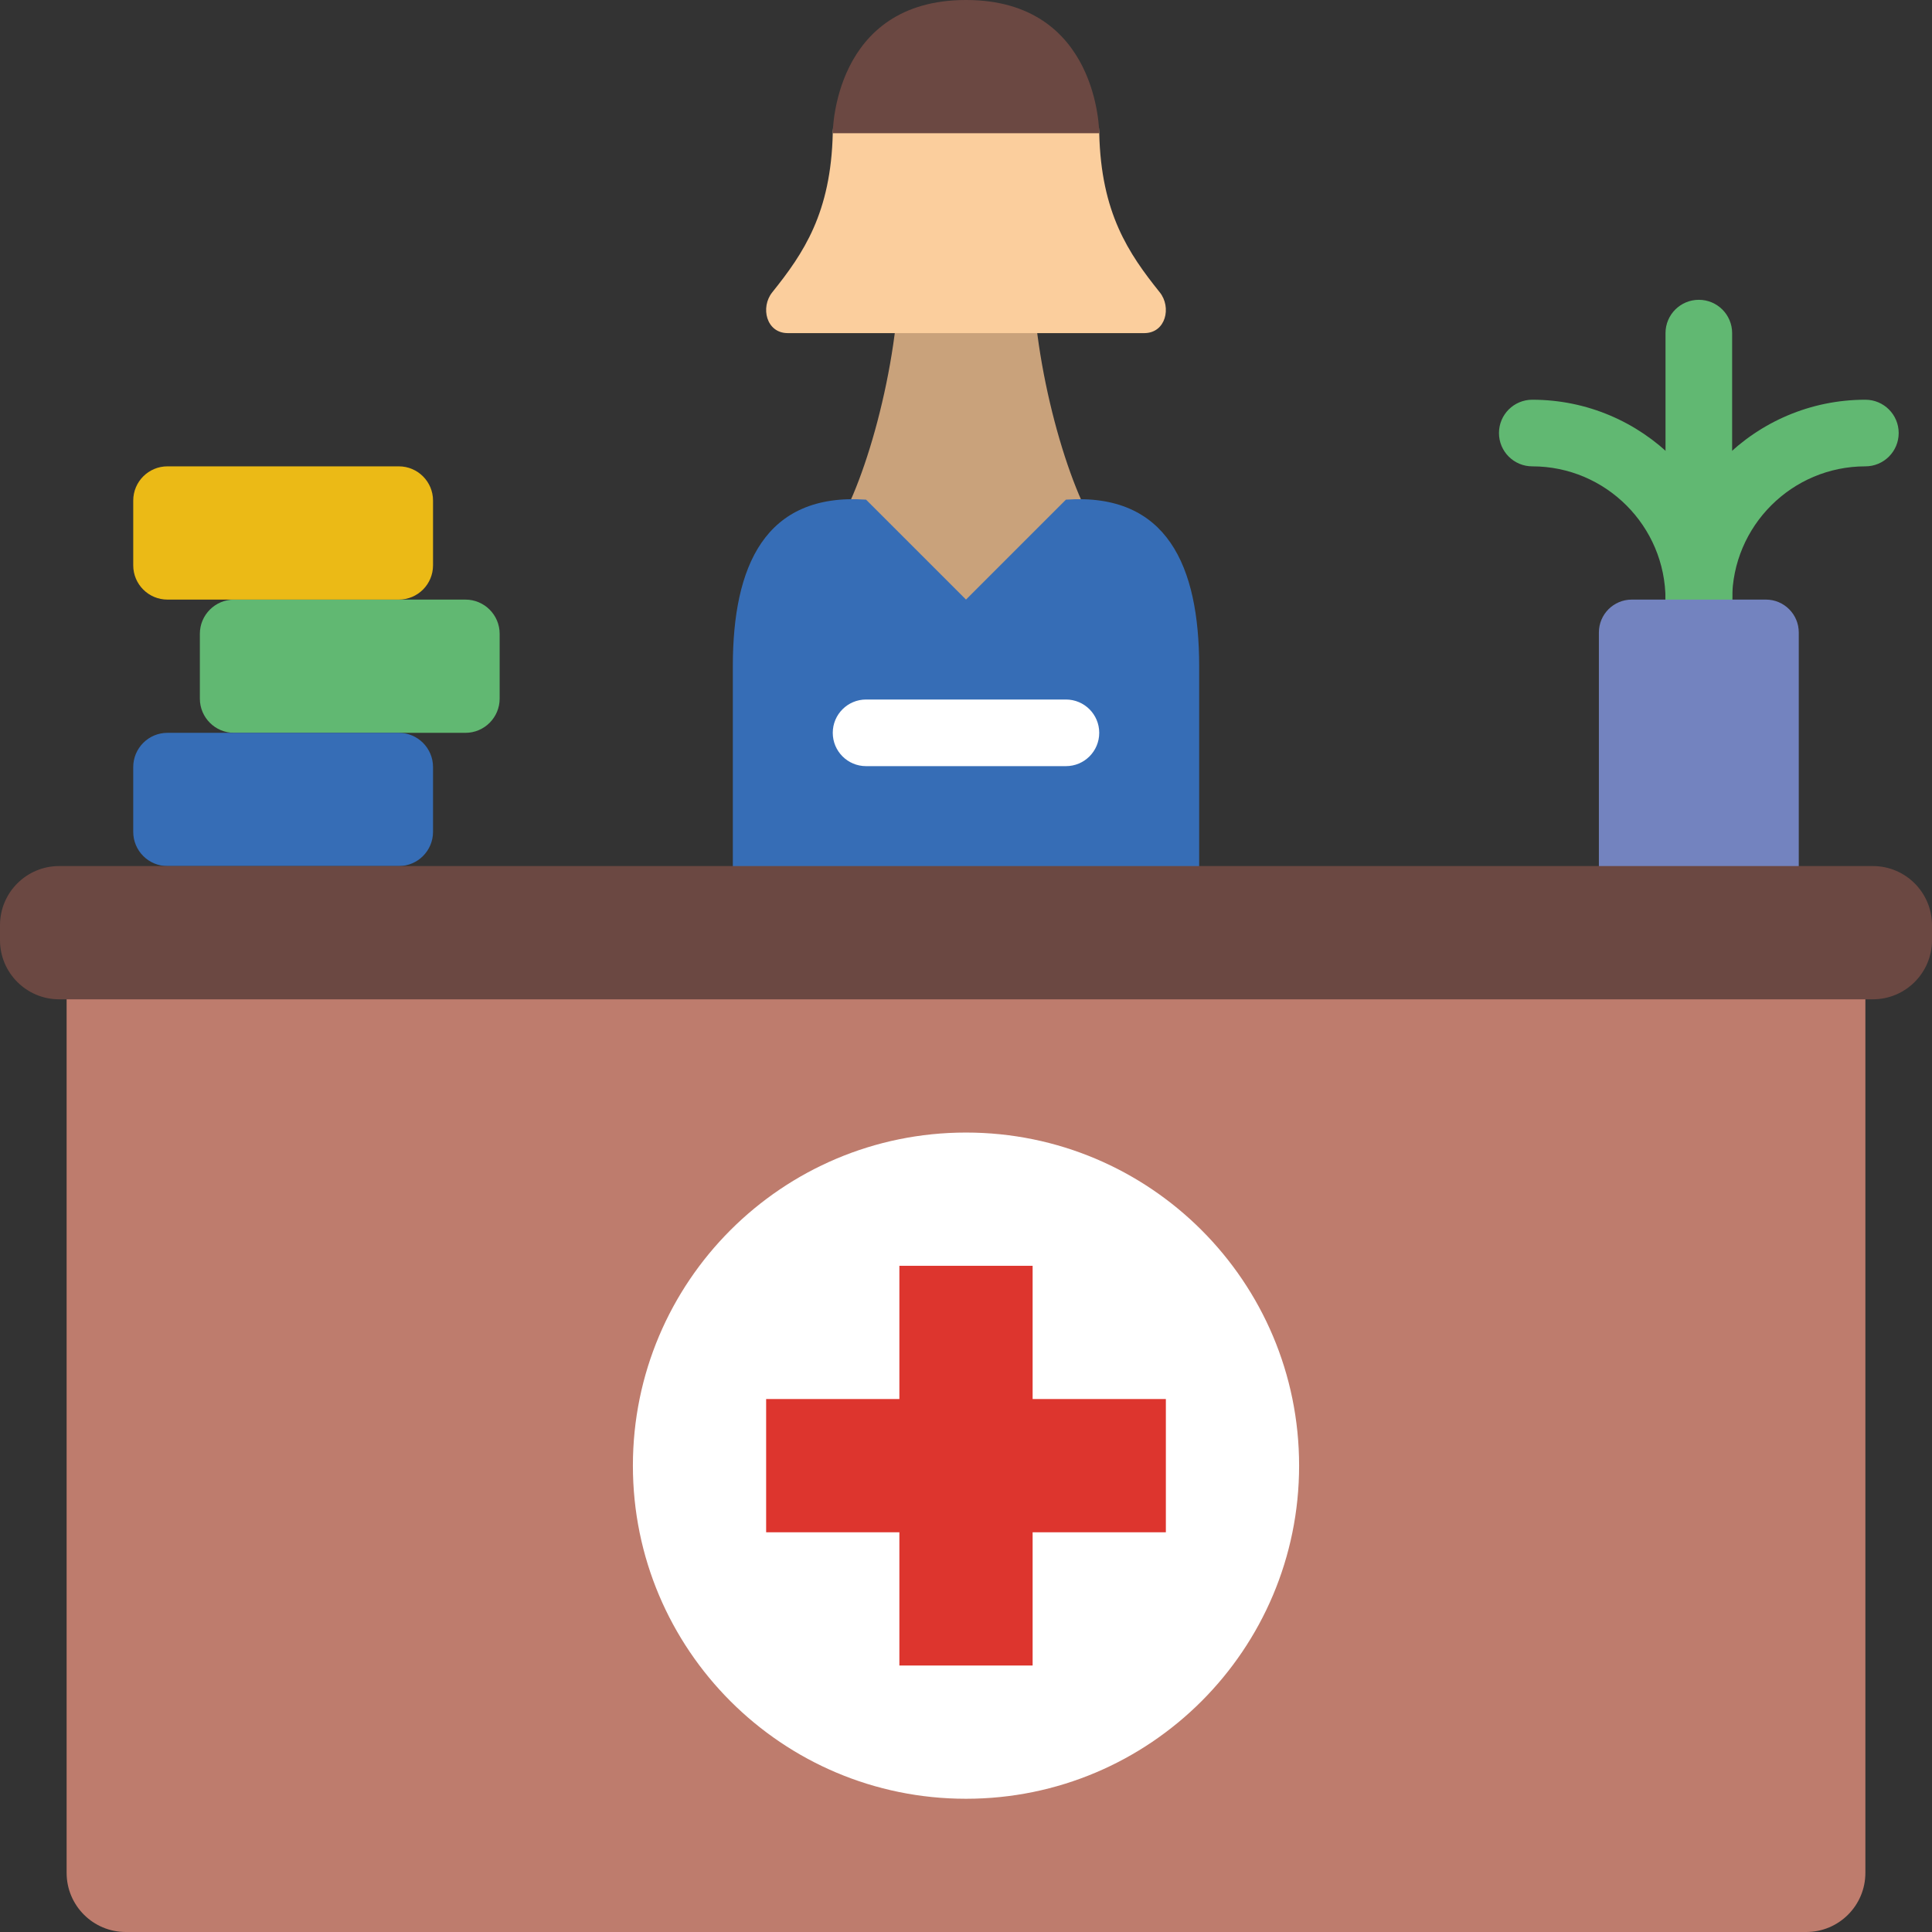 <svg height="512pt" viewBox="0 0 512 512" width="512pt" xmlns="http://www.w3.org/2000/svg"><rect x="0" y="0" width="512" height="512" fill="#333333" stroke="none"/><path d="m229.516 141.305 26.484 26.48 26.484-26.48c1.613-.117 7.344-.035 8.824 0-8.039-11.293-17.652-44.203-17.652-70.684h-35.312c0 26.48-9.613 59.391-17.652 70.684 1.48-.047 7.211-.117 8.824 0zm0 0" fill="#c9a27b"/><g fill="#61b872"><path d="m450.207 167.723c-4.871 0-8.828-3.945-8.828-8.824 0-29.211 23.754-52.969 52.965-52.969 4.875 0 8.828 3.949 8.828 8.828 0 4.883-3.953 8.828-8.828 8.828-19.473 0-35.309 15.836-35.309 35.312 0 4.879-3.957 8.824-8.828 8.824zm0 0"/><path d="m450.207 167.723c-4.871 0-8.828-3.945-8.828-8.824 0-19.477-15.836-35.312-35.309-35.312-4.875 0-8.828-3.945-8.828-8.828 0-4.879 3.953-8.828 8.828-8.828 29.211 0 52.965 23.758 52.965 52.969 0 4.879-3.957 8.824-8.828 8.824zm0 0"/><path d="m450.207 167.723c-4.871 0-8.828-3.945-8.828-8.824v-70.621c0-4.883 3.957-8.828 8.828-8.828 4.871 0 8.828 3.945 8.828 8.828v70.621c0 4.879-3.957 8.824-8.828 8.824zm0 0"/></g><path d="m478.676 512h-445.352c-8.652 0-15.668-7.02-15.668-15.668v-249.16h476.688v249.16c0 8.648-7.016 15.668-15.668 15.668zm0 0" fill="#be7c6d"/><path d="m476.691 247.145h-52.969v-79.535c0-4.812 3.902-8.711 8.715-8.711h35.547c4.805 0 8.707 3.898 8.707 8.711zm0 0" fill="#7383bf"/><path d="m282.484 132.414-26.484 26.484-26.484-26.484c-26.859-1.871-35.309 17.672-35.309 44.137v61.793h123.586v-61.793c0-26.465-8.449-46.008-35.309-44.137zm0 0" fill="#366db6"/><path d="m52.965 185.141v-17.168c0-5.016 4.062-9.074 9.066-9.074h61.309c5.012 0 9.074 4.059 9.074 9.062v17.172c0 5.012-4.062 9.074-9.066 9.074h-61.316c-5.004 0-9.066-4.062-9.066-9.066zm0 0" fill="#61b872"/><path d="m35.309 220.453v-17.172c0-5.012 4.062-9.074 9.066-9.074h61.309c5.016 0 9.074 4.062 9.074 9.066v17.168c0 5.016-4.059 9.074-9.066 9.074h-61.316c-5.004 0-9.066-4.059-9.066-9.062zm0 0" fill="#366db6"/><path d="m35.309 149.832v-17.172c0-5.012 4.062-9.074 9.066-9.074h61.309c5.016 0 9.074 4.062 9.074 9.066v17.168c0 5.016-4.059 9.078-9.066 9.078h-61.316c-5.004 0-9.066-4.062-9.066-9.066zm0 0" fill="#ebba16"/><path d="m344.277 388.414c0 48.754-39.523 88.277-88.277 88.277s-88.277-39.523-88.277-88.277c0-48.754 39.523-88.277 88.277-88.277s88.277 39.523 88.277 88.277zm0 0" fill="#fff"/><path d="m308.965 370.758h-35.309v-35.309h-35.312v35.309h-35.309v35.312h35.309v35.309h35.312v-35.309h35.309zm0 0" fill="#dd352e"/><path d="m496.332 264.828h-480.664c-8.648 0-15.668-7.02-15.668-15.668v-3.973c0-8.652 7.02-15.672 15.668-15.672h480.664c8.648 0 15.668 7.02 15.668 15.672v3.973c0 8.648-7.02 15.668-15.668 15.668zm0 0" fill="#6b4842"/><path d="m307.352 77.473c-8.316-10.367-15.555-21.055-16.043-42.164 0 0-.008-.52-.07-1.367-2.285-1.492-3.918-3.645-4.871-6.117-14.035-10.125-34.066-19.172-47.477-5.562-.668 6.312-5.059 12.148-13.23 12.148-1.828 0-3.406-.352-4.863-.867-.09 1.078-.105 1.766-.105 1.766-.488 21.109-7.727 31.797-16.043 42.164-3.168 3.945-1.605 10.77 4.07 10.805h94.57c5.668-.035 7.23-6.859 4.062-10.805zm0 0" fill="#fbce9d"/><path d="m282.484 203.035h-52.969c-4.871 0-8.824-3.945-8.824-8.828 0-4.883 3.953-8.828 8.824-8.828h52.969c4.871 0 8.824 3.945 8.824 8.828 0 4.883-3.953 8.828-8.824 8.828zm0 0" fill="#fff"/><path d="m256 0c-35.309 0-35.309 35.309-35.309 35.309h70.617s0-35.309-35.309-35.309zm0 0" fill="#6b4842"/></svg>